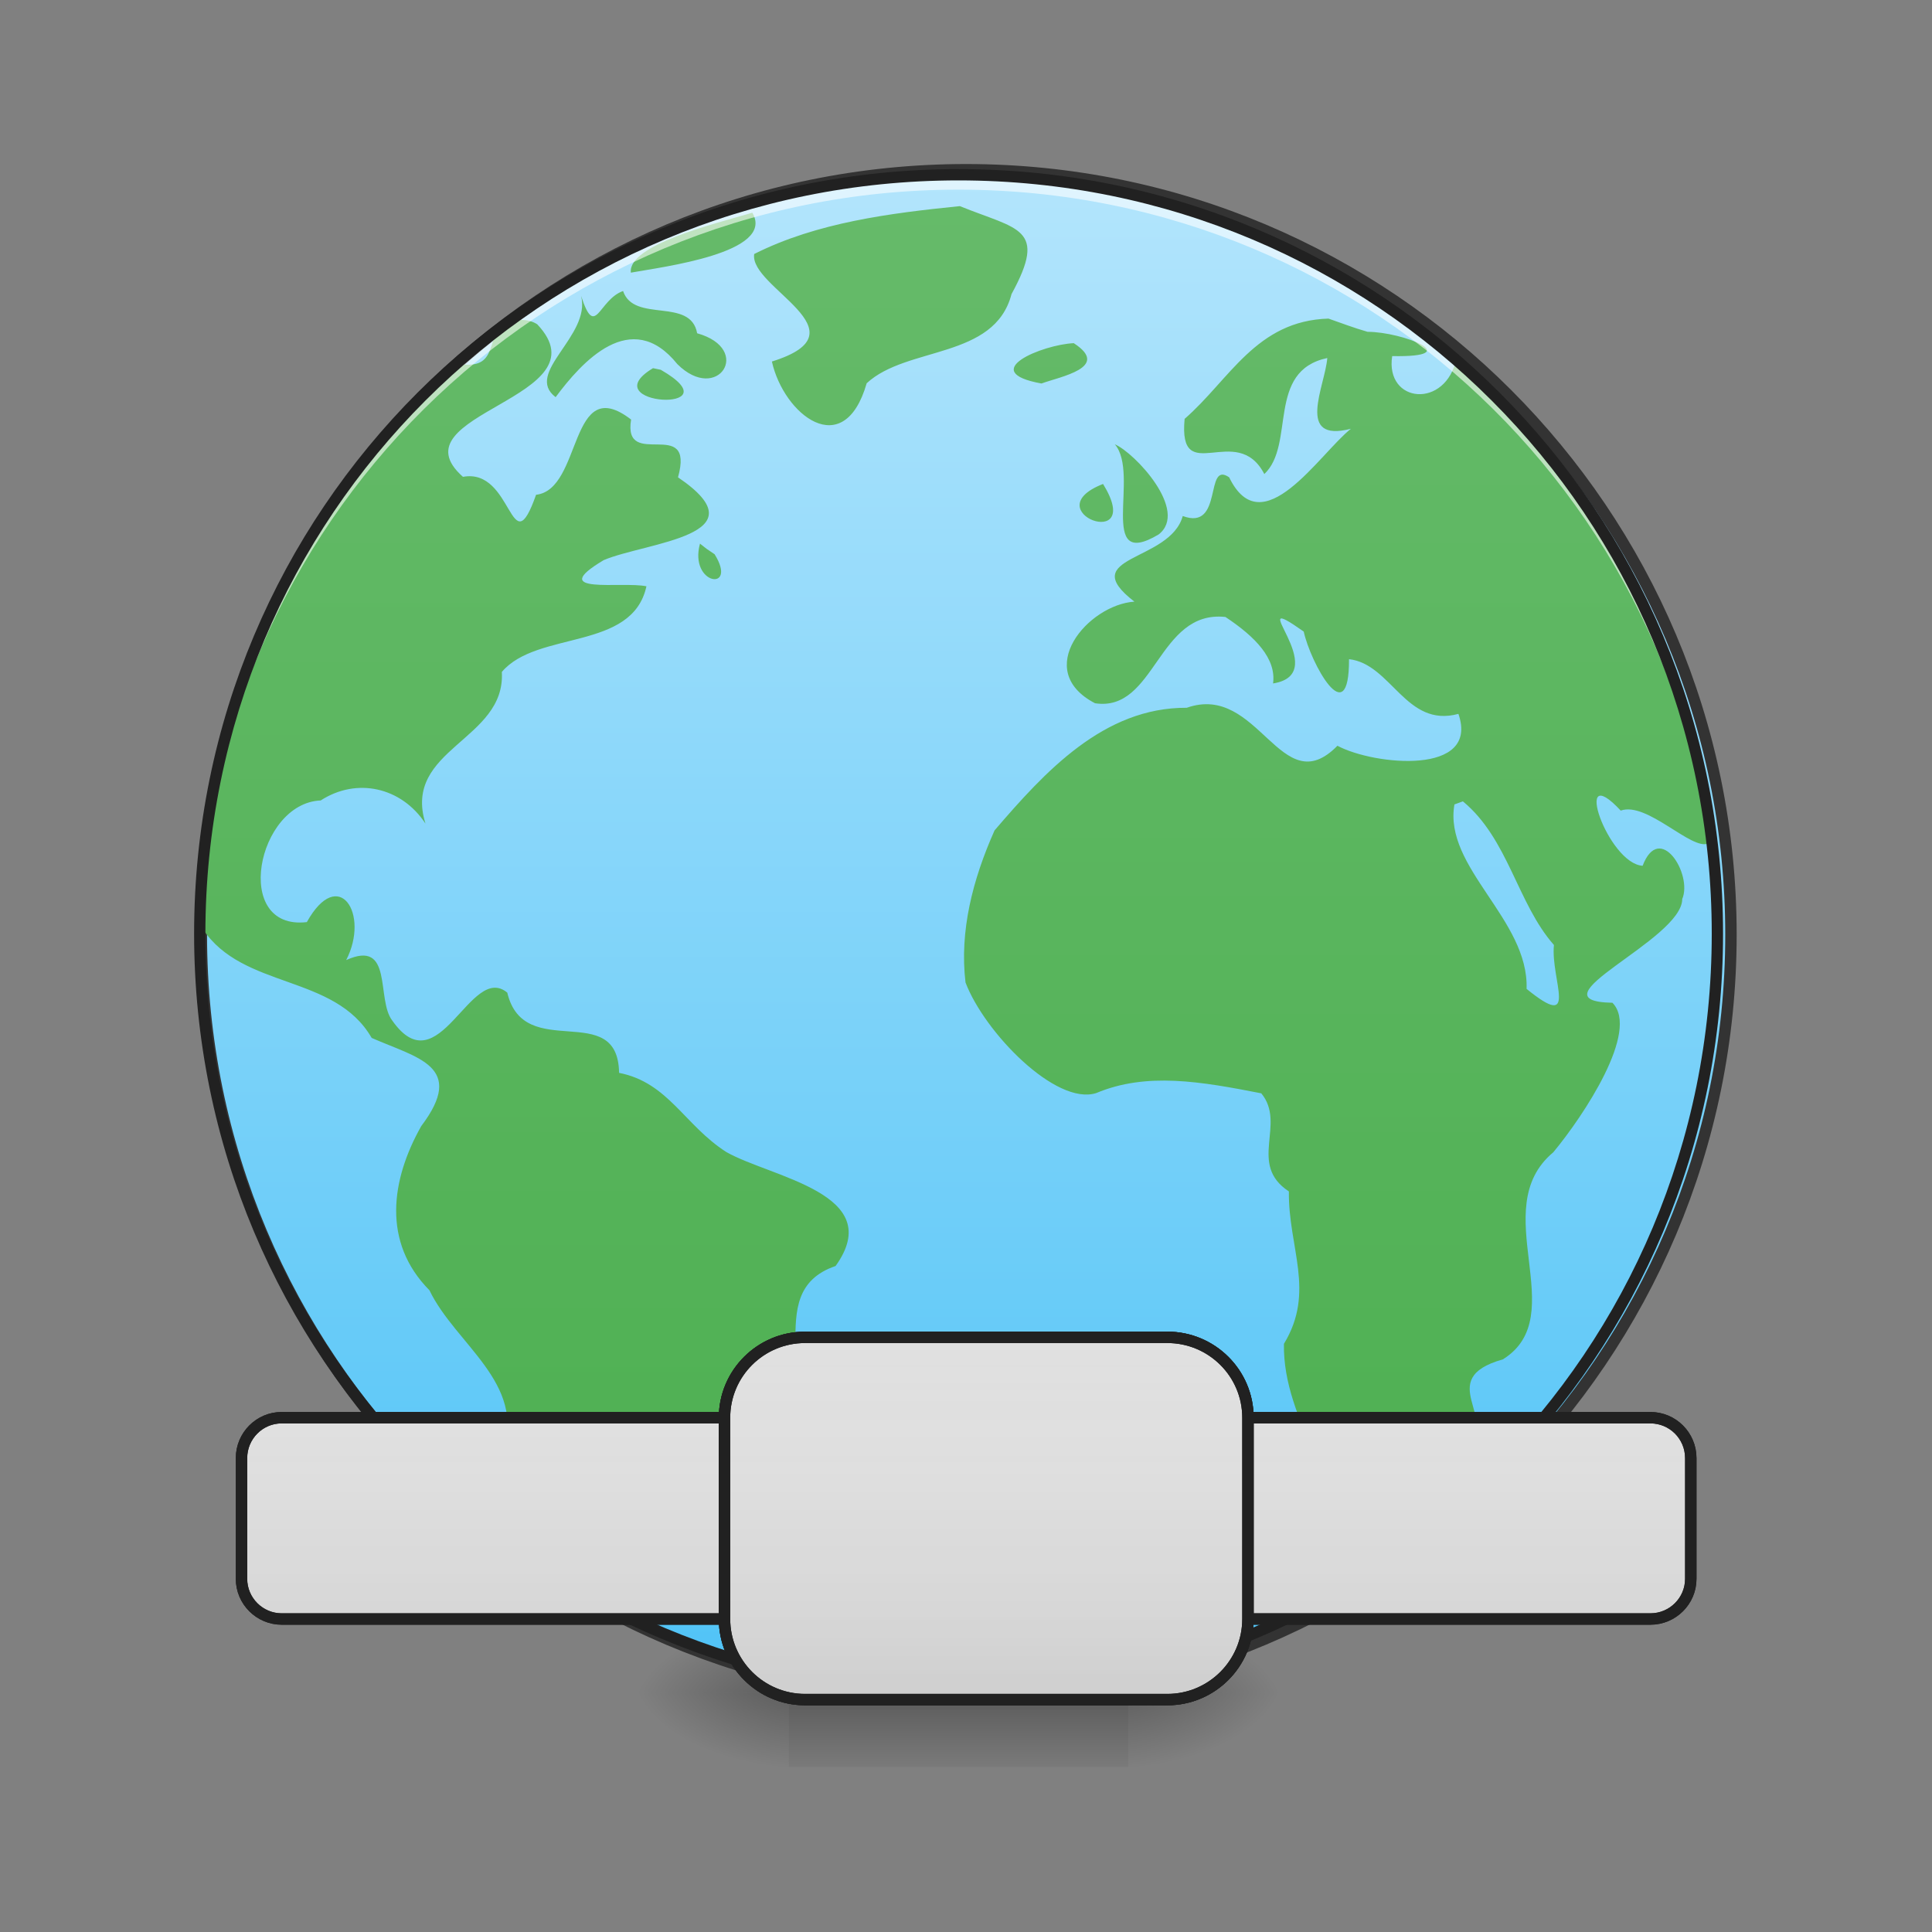 <?xml version="1.0" encoding="UTF-8"?>
<svg xmlns="http://www.w3.org/2000/svg" xmlns:xlink="http://www.w3.org/1999/xlink" width="32px" height="32px" viewBox="0 0 32 32" version="1.1">
<rect x="0" y="0" width="32" height="32" fill="#808080" stroke="none"/>
<defs>
<radialGradient id="radial0" gradientUnits="userSpaceOnUse" cx="450.909" cy="189.579" fx="450.909" fy="189.579" r="21.167" gradientTransform="matrix(0,-0.078,-0.141,-0,45.019,63.595)">
<stop offset="0" style="stop-color:rgb(0%,0%,0%);stop-opacity:0.314;"/>
<stop offset="0.222" style="stop-color:rgb(0%,0%,0%);stop-opacity:0.275;"/>
<stop offset="1" style="stop-color:rgb(0%,0%,0%);stop-opacity:0;"/>
</radialGradient>
<radialGradient id="radial1" gradientUnits="userSpaceOnUse" cx="450.909" cy="189.579" fx="450.909" fy="189.579" r="21.167" gradientTransform="matrix(-0,0.078,0.141,0,-13.266,-7.527)">
<stop offset="0" style="stop-color:rgb(0%,0%,0%);stop-opacity:0.314;"/>
<stop offset="0.222" style="stop-color:rgb(0%,0%,0%);stop-opacity:0.275;"/>
<stop offset="1" style="stop-color:rgb(0%,0%,0%);stop-opacity:0;"/>
</radialGradient>
<radialGradient id="radial2" gradientUnits="userSpaceOnUse" cx="450.909" cy="189.579" fx="450.909" fy="189.579" r="21.167" gradientTransform="matrix(-0,-0.078,0.141,-0,-13.266,63.595)">
<stop offset="0" style="stop-color:rgb(0%,0%,0%);stop-opacity:0.314;"/>
<stop offset="0.222" style="stop-color:rgb(0%,0%,0%);stop-opacity:0.275;"/>
<stop offset="1" style="stop-color:rgb(0%,0%,0%);stop-opacity:0;"/>
</radialGradient>
<radialGradient id="radial3" gradientUnits="userSpaceOnUse" cx="450.909" cy="189.579" fx="450.909" fy="189.579" r="21.167" gradientTransform="matrix(0,0.078,-0.141,0,45.019,-7.527)">
<stop offset="0" style="stop-color:rgb(0%,0%,0%);stop-opacity:0.314;"/>
<stop offset="0.222" style="stop-color:rgb(0%,0%,0%);stop-opacity:0.275;"/>
<stop offset="1" style="stop-color:rgb(0%,0%,0%);stop-opacity:0;"/>
</radialGradient>
<linearGradient id="linear0" gradientUnits="userSpaceOnUse" x1="255.323" y1="233.5" x2="255.323" y2="254.667" gradientTransform="matrix(0.013,0,0,0.063,11.969,13.439)">
<stop offset="0" style="stop-color:rgb(0%,0%,0%);stop-opacity:0.275;"/>
<stop offset="1" style="stop-color:rgb(0%,0%,0%);stop-opacity:0;"/>
</linearGradient>
<linearGradient id="linear1" gradientUnits="userSpaceOnUse" x1="254" y1="-168.667" x2="254" y2="233.5" >
<stop offset="0" style="stop-color:rgb(70.196%,89.804%,98.824%);stop-opacity:1;"/>
<stop offset="1" style="stop-color:rgb(30.98%,76.471%,96.863%);stop-opacity:1;"/>
</linearGradient>
<linearGradient id="linear2" gradientUnits="userSpaceOnUse" x1="296.333" y1="233.5" x2="296.333" y2="-168.667" gradientTransform="matrix(0.063,0,0,0.063,0.05,13.296)">
<stop offset="0" style="stop-color:rgb(29.804%,68.627%,31.373%);stop-opacity:1;"/>
<stop offset="1" style="stop-color:rgb(40%,73.333%,41.569%);stop-opacity:1;"/>
</linearGradient>
<linearGradient id="linear3" gradientUnits="userSpaceOnUse" x1="254" y1="233.5" x2="254" y2="138.25" >
<stop offset="0" style="stop-color:rgb(0%,0%,0%);stop-opacity:0.078;"/>
<stop offset="1" style="stop-color:rgb(100%,100%,100%);stop-opacity:0;"/>
</linearGradient>
<linearGradient id="linear4" gradientUnits="userSpaceOnUse" x1="254" y1="233.5" x2="254" y2="138.25" >
<stop offset="0" style="stop-color:rgb(0%,0%,0%);stop-opacity:0.078;"/>
<stop offset="1" style="stop-color:rgb(100%,100%,100%);stop-opacity:0;"/>
</linearGradient>
<linearGradient id="linear5" gradientUnits="userSpaceOnUse" x1="254" y1="233.5" x2="254" y2="138.25" >
<stop offset="0" style="stop-color:rgb(0%,0%,0%);stop-opacity:0.078;"/>
<stop offset="1" style="stop-color:rgb(100%,100%,100%);stop-opacity:0;"/>
</linearGradient>
</defs>
<g id="surface1">
<path style=" stroke:none;fill-rule:nonzero;fill:url(#radial0);" d="M 18.688 28.035 L 21.336 28.035 L 21.336 26.711 L 18.688 26.711 Z M 18.688 28.035 "/>
<path style=" stroke:none;fill-rule:nonzero;fill:url(#radial1);" d="M 13.066 28.035 L 10.418 28.035 L 10.418 29.355 L 13.066 29.355 Z M 13.066 28.035 "/>
<path style=" stroke:none;fill-rule:nonzero;fill:url(#radial2);" d="M 13.066 28.035 L 10.418 28.035 L 10.418 26.711 L 13.066 26.711 Z M 13.066 28.035 "/>
<path style=" stroke:none;fill-rule:nonzero;fill:url(#radial3);" d="M 18.688 28.035 L 21.336 28.035 L 21.336 29.355 L 18.688 29.355 Z M 18.688 28.035 "/>
<path style=" stroke:none;fill-rule:nonzero;fill:url(#linear0);" d="M 13.066 27.703 L 18.688 27.703 L 18.688 29.266 L 13.066 29.266 Z M 13.066 27.703 "/>
<path style="fill-rule:nonzero;fill:url(#linear1);stroke-width:3;stroke-linecap:round;stroke-linejoin:miter;stroke:rgb(20%,20%,20%);stroke-opacity:1;stroke-miterlimit:4;" d="M 253.976 -168.692 C 365.028 -168.692 455.082 -78.638 455.082 32.414 C 455.082 143.466 365.028 233.52 253.976 233.52 C 142.924 233.52 52.932 143.466 52.932 32.414 C 52.932 -78.638 142.924 -168.692 253.976 -168.692 Z M 253.976 -168.692 " transform="matrix(0.063,0,0,0.063,0,13.439)"/>
<path style=" stroke:none;fill-rule:nonzero;fill:url(#linear2);" d="M 15.898 3.414 C 14.742 3.531 13.531 3.684 12.492 4.207 C 12.402 4.762 14.379 5.492 12.785 5.988 C 12.98 6.867 13.977 7.66 14.355 6.348 C 15.02 5.73 16.473 5.953 16.754 4.871 C 17.359 3.766 16.859 3.805 15.898 3.414 Z M 12.461 3.523 C 11.852 3.703 10.395 4.055 10.449 4.516 C 10.961 4.422 12.852 4.191 12.461 3.523 Z M 10.32 4.82 C 9.91 4.965 9.863 5.633 9.625 4.902 C 9.793 5.566 8.672 6.176 9.203 6.578 C 9.633 6 10.453 5.078 11.219 6.031 C 11.887 6.695 12.48 5.781 11.547 5.52 C 11.438 4.918 10.5 5.355 10.32 4.82 Z M 9.625 4.902 C 9.621 4.883 9.613 4.859 9.605 4.84 C 9.613 4.859 9.621 4.883 9.625 4.902 Z M 22.004 5.277 C 20.805 5.312 20.367 6.289 19.621 6.938 C 19.512 8.098 20.484 6.969 20.941 7.852 C 21.461 7.363 20.969 6.145 21.984 5.93 C 21.949 6.391 21.449 7.34 22.375 7.102 C 21.848 7.523 20.906 9.035 20.359 7.906 C 19.945 7.621 20.27 8.801 19.59 8.547 C 19.379 9.316 17.797 9.199 18.789 9.965 C 18.023 10.016 17.09 11.102 18.137 11.648 C 19.141 11.801 19.172 10.098 20.297 10.219 C 20.797 10.551 21.141 10.91 21.086 11.32 C 22.117 11.156 20.52 9.703 21.594 10.461 C 21.703 10.969 22.348 12.164 22.344 10.918 C 23.047 10.996 23.285 12.062 24.156 11.824 C 24.512 12.852 22.758 12.676 22.152 12.352 C 21.215 13.309 20.852 11.301 19.656 11.723 C 18.281 11.715 17.305 12.785 16.473 13.754 C 16.109 14.57 15.891 15.426 15.992 16.273 C 16.305 17.098 17.488 18.316 18.156 18.105 C 18.992 17.754 19.895 17.914 20.891 18.109 C 21.312 18.621 20.66 19.281 21.348 19.734 C 21.336 20.664 21.793 21.391 21.266 22.258 C 21.242 23.559 22.312 24.605 22.191 25.926 C 23.113 25.535 24.066 24.93 24.246 23.938 C 24.895 23.539 23.719 22.844 24.891 22.516 C 26.055 21.793 24.602 20.023 25.727 19.086 C 26.23 18.48 27.164 17.074 26.707 16.609 C 25.309 16.582 27.863 15.57 27.863 14.891 C 28.039 14.477 27.488 13.602 27.207 14.34 C 26.629 14.305 26.023 12.543 26.844 13.426 C 27.281 13.27 28.023 14.098 28.297 13.969 C 27.957 10.895 26.461 7.961 24.125 5.93 C 23.953 6.781 22.938 6.684 23.059 5.898 C 24.305 5.922 23.23 5.496 22.652 5.496 C 22.434 5.434 22.219 5.352 22.004 5.277 Z M 8.328 5.297 C 8.324 5.301 8.316 5.305 8.312 5.309 C 8.062 5.68 8.23 6.145 7.555 6.02 C 7.383 6.133 7.223 6.258 7.066 6.391 C 4.773 8.664 3.355 11.82 3.355 15.32 C 3.355 15.344 3.359 15.363 3.359 15.387 C 4.023 16.391 5.543 16.129 6.156 17.191 C 6.906 17.523 7.73 17.656 6.977 18.652 C 6.477 19.539 6.324 20.574 7.113 21.371 C 7.543 22.266 8.719 22.91 8.328 24.043 C 8.637 24.648 8.863 25.043 8.871 25.703 C 8.973 25.781 9.086 25.867 9.199 25.953 C 9.477 26.129 9.762 26.293 10.051 26.445 C 10.457 26.582 10.836 26.512 11.059 25.941 C 12.422 25.715 11.367 23.801 12.531 23.504 C 13.82 23.078 12.52 21.418 13.84 20.969 C 14.699 19.77 12.777 19.504 12.031 19.082 C 11.336 18.637 11.07 17.93 10.254 17.77 C 10.234 16.539 8.68 17.613 8.402 16.441 C 7.789 15.934 7.273 18.012 6.496 16.902 C 6.227 16.551 6.52 15.547 5.734 15.902 C 6.129 15.137 5.609 14.328 5.082 15.273 C 3.84 15.418 4.254 13.301 5.312 13.258 C 5.902 12.875 6.645 13.031 7.047 13.641 C 6.66 12.398 8.379 12.266 8.312 11.129 C 8.898 10.438 10.473 10.785 10.707 9.711 C 10.312 9.625 9.023 9.859 10 9.277 C 10.711 8.977 12.66 8.875 11.23 7.906 C 11.516 6.875 10.312 7.805 10.453 6.949 C 9.418 6.152 9.652 8.109 8.879 8.195 C 8.453 9.398 8.504 7.742 7.668 7.898 C 6.484 6.848 10.059 6.598 8.898 5.371 C 8.723 5.258 8.52 5.312 8.328 5.297 Z M 17.785 5.684 C 17.27 5.707 16.168 6.156 17.25 6.352 C 17.559 6.238 18.406 6.086 17.785 5.684 Z M 10.816 6.098 C 9.785 6.719 12.219 6.859 10.945 6.125 Z M 18.465 7.359 C 18.891 7.852 18.156 9.469 19.191 8.852 C 19.695 8.461 18.797 7.5 18.465 7.359 Z M 18.27 8.016 C 17.113 8.469 18.98 9.168 18.27 8.016 Z M 11.594 9.004 C 11.406 9.691 12.23 9.812 11.836 9.18 L 11.703 9.09 Z M 24.23 13.273 C 24.984 13.895 25.129 14.961 25.738 15.652 C 25.68 16.223 26.168 17.098 25.285 16.379 C 25.324 15.227 23.906 14.371 24.09 13.324 Z M 24.23 13.273 "/>
<path style=" stroke:none;fill-rule:nonzero;fill:rgb(100%,100%,100%);fill-opacity:0.588;" d="M 15.875 2.895 C 8.914 2.895 3.309 8.5 3.309 15.465 C 3.309 15.508 3.309 15.547 3.309 15.59 C 3.375 8.684 8.953 3.141 15.875 3.141 C 22.797 3.141 28.379 8.684 28.445 15.59 C 28.445 15.547 28.445 15.508 28.445 15.465 C 28.445 8.5 22.84 2.895 15.875 2.895 Z M 15.875 2.895 "/>
<path style=" stroke:none;fill-rule:nonzero;fill:rgb(12.941%,12.941%,12.941%);fill-opacity:1;" d="M 15.875 2.801 C 8.863 2.801 3.215 8.453 3.215 15.465 C 3.215 22.477 8.863 28.129 15.875 28.129 C 22.891 28.129 28.539 22.477 28.539 15.465 C 28.539 8.453 22.891 2.801 15.875 2.801 Z M 15.875 2.988 C 22.789 2.988 28.352 8.551 28.352 15.465 C 28.352 22.379 22.789 27.941 15.875 27.941 C 8.965 27.941 3.402 22.379 3.402 15.465 C 3.402 8.551 8.965 2.988 15.875 2.988 Z M 15.875 2.988 "/>
<path style="fill-rule:nonzero;fill:rgb(87.843%,87.843%,87.843%);fill-opacity:1;stroke-width:3;stroke-linecap:square;stroke-linejoin:bevel;stroke:rgb(12.941%,12.941%,12.941%);stroke-opacity:1;stroke-miterlimit:4;" d="M 74.055 159.402 L 433.896 159.402 C 439.771 159.402 444.52 164.151 444.52 170.026 L 444.52 201.773 C 444.52 207.585 439.771 212.334 433.896 212.334 L 74.055 212.334 C 68.243 212.334 63.494 207.585 63.494 201.773 L 63.494 170.026 C 63.494 164.151 68.243 159.402 74.055 159.402 Z M 74.055 159.402 " transform="matrix(0.063,0,0,0.063,0,13.439)"/>
<path style="fill-rule:nonzero;fill:url(#linear3);stroke-width:3;stroke-linecap:square;stroke-linejoin:bevel;stroke:rgb(12.941%,12.941%,12.941%);stroke-opacity:1;stroke-miterlimit:4;" d="M 211.667 138.279 L 306.908 138.279 C 318.595 138.279 328.094 147.715 328.094 159.402 L 328.094 212.334 C 328.094 224.021 318.595 233.52 306.908 233.52 L 211.667 233.52 C 199.981 233.52 190.482 224.021 190.482 212.334 L 190.482 159.402 C 190.482 147.715 199.981 138.279 211.667 138.279 Z M 211.667 138.279 " transform="matrix(0.063,0,0,0.063,0,13.439)"/>
<path style="fill-rule:nonzero;fill:url(#linear4);stroke-width:3;stroke-linecap:square;stroke-linejoin:bevel;stroke:rgb(12.941%,12.941%,12.941%);stroke-opacity:1;stroke-miterlimit:4;" d="M 74.055 159.402 L 433.896 159.402 C 439.771 159.402 444.52 164.151 444.52 170.026 L 444.52 201.773 C 444.52 207.585 439.771 212.334 433.896 212.334 L 74.055 212.334 C 68.243 212.334 63.494 207.585 63.494 201.773 L 63.494 170.026 C 63.494 164.151 68.243 159.402 74.055 159.402 Z M 74.055 159.402 " transform="matrix(0.063,0,0,0.063,0,13.439)"/>
<path style="fill-rule:nonzero;fill:rgb(87.843%,87.843%,87.843%);fill-opacity:1;stroke-width:3;stroke-linecap:square;stroke-linejoin:bevel;stroke:rgb(12.941%,12.941%,12.941%);stroke-opacity:1;stroke-miterlimit:4;" d="M 211.667 138.279 L 306.908 138.279 C 318.595 138.279 328.094 147.715 328.094 159.402 L 328.094 212.334 C 328.094 224.021 318.595 233.52 306.908 233.52 L 211.667 233.52 C 199.981 233.52 190.482 224.021 190.482 212.334 L 190.482 159.402 C 190.482 147.715 199.981 138.279 211.667 138.279 Z M 211.667 138.279 " transform="matrix(0.063,0,0,0.063,0,13.439)"/>
<path style="fill-rule:nonzero;fill:url(#linear5);stroke-width:3;stroke-linecap:square;stroke-linejoin:bevel;stroke:rgb(12.941%,12.941%,12.941%);stroke-opacity:1;stroke-miterlimit:4;" d="M 211.667 138.279 L 306.908 138.279 C 318.595 138.279 328.094 147.715 328.094 159.402 L 328.094 212.334 C 328.094 224.021 318.595 233.52 306.908 233.52 L 211.667 233.52 C 199.981 233.52 190.482 224.021 190.482 212.334 L 190.482 159.402 C 190.482 147.715 199.981 138.279 211.667 138.279 Z M 211.667 138.279 " transform="matrix(0.063,0,0,0.063,0,13.439)"/>
</g>
</svg>

